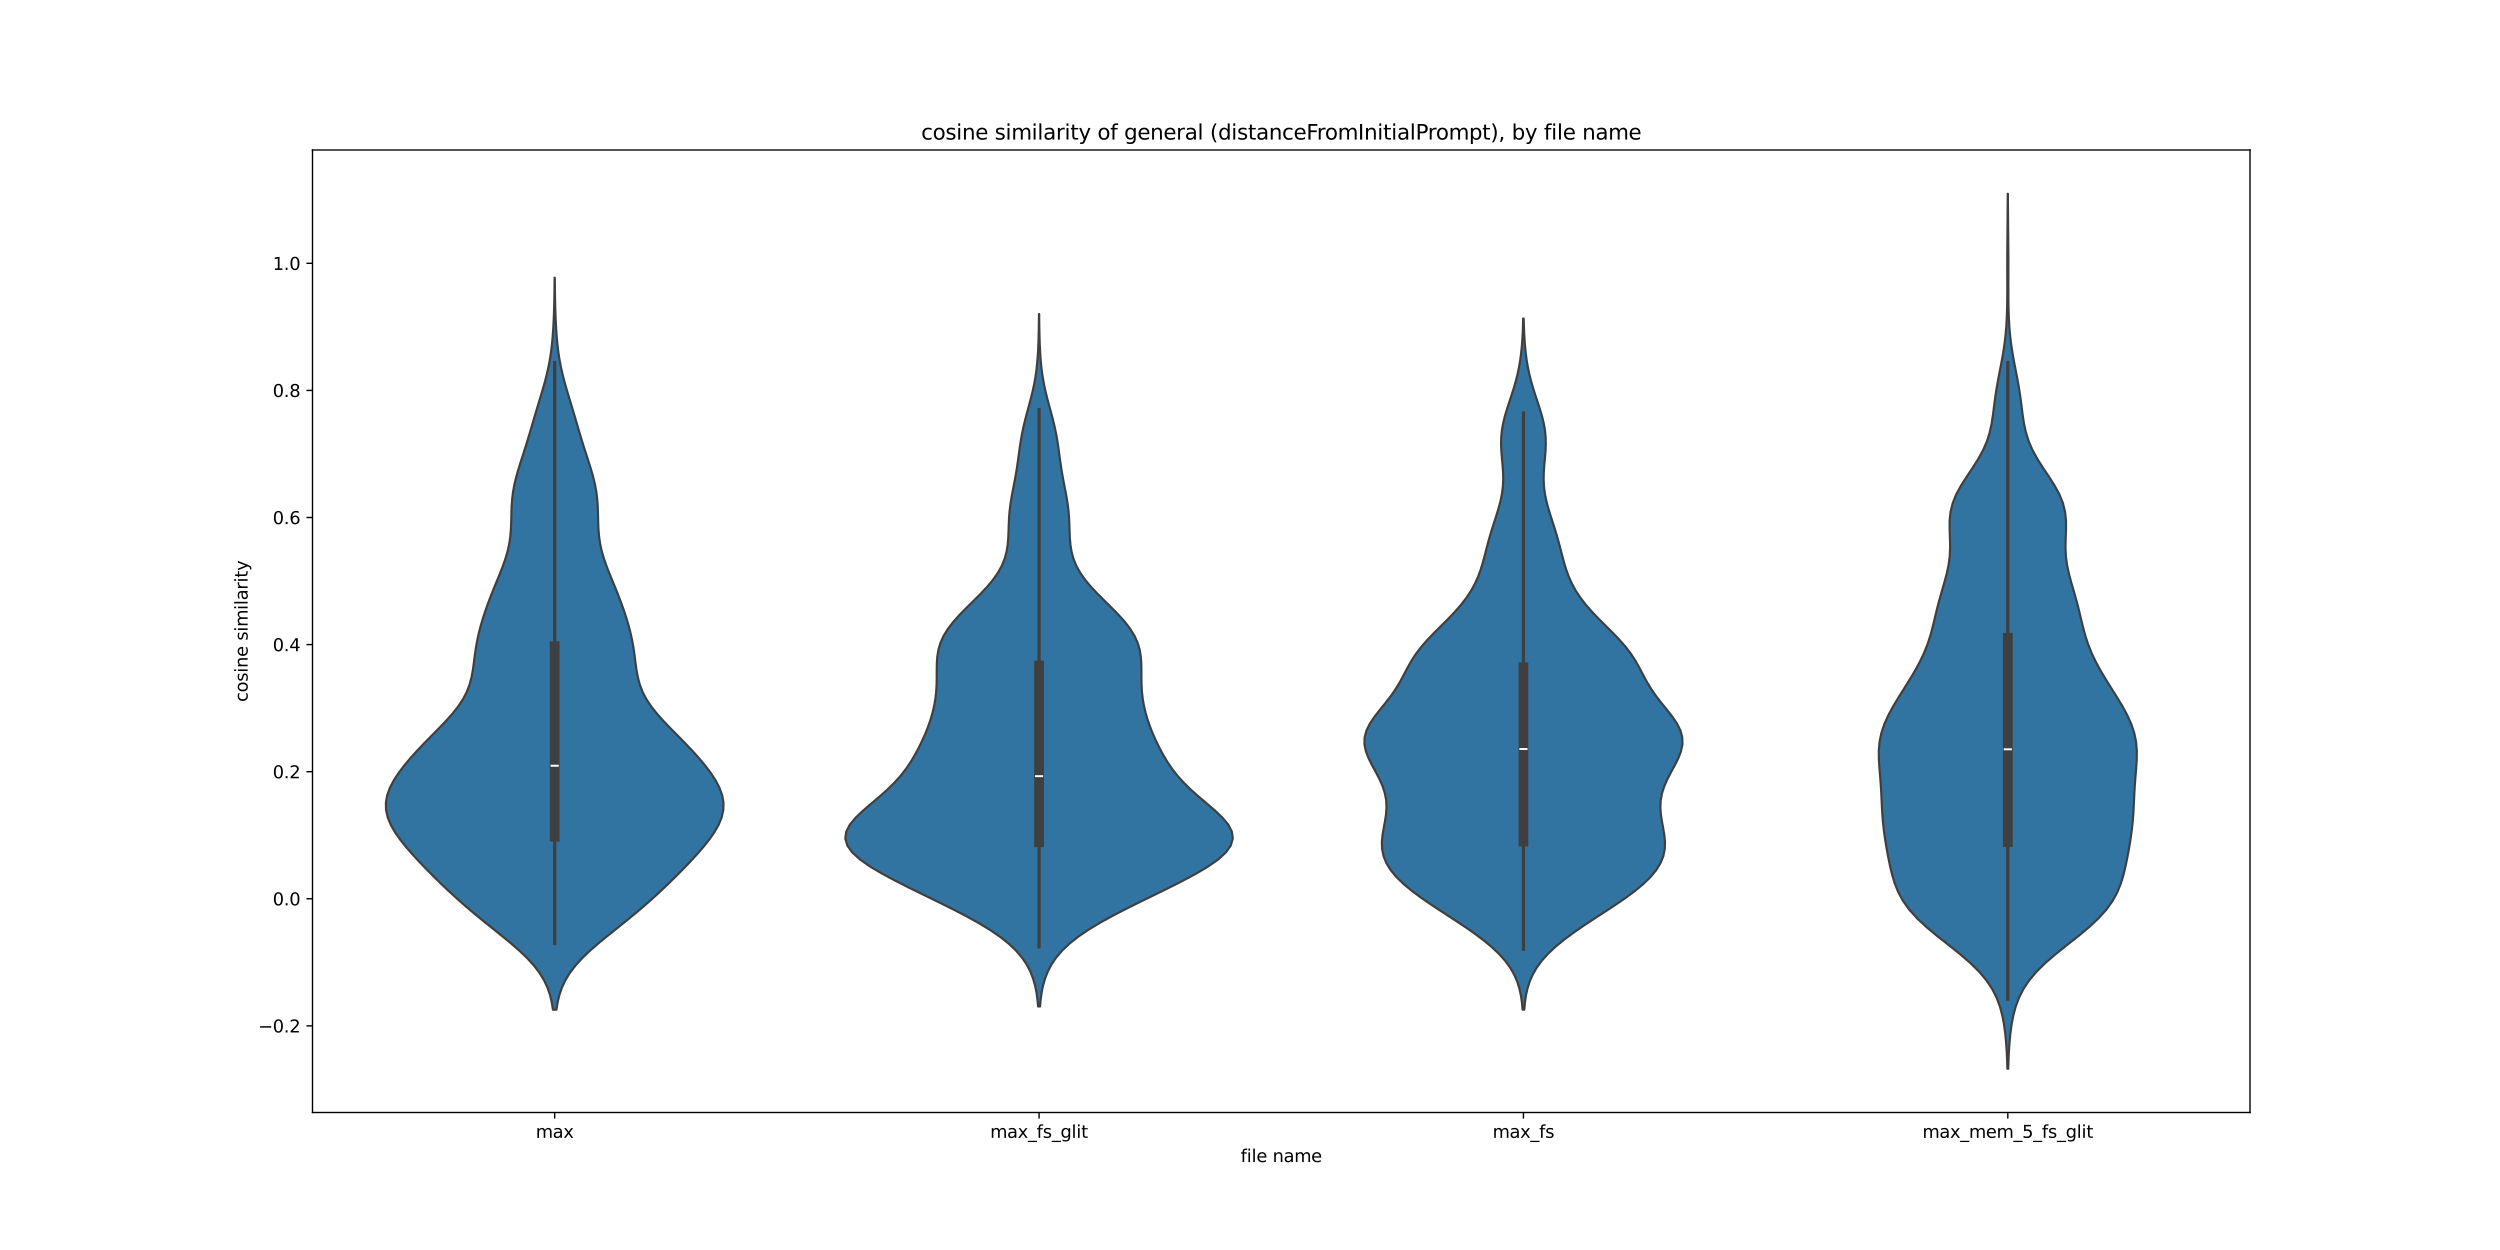<?xml version="1.0" encoding="utf-8" standalone="no"?>
<!DOCTYPE svg PUBLIC "-//W3C//DTD SVG 1.1//EN"
  "http://www.w3.org/Graphics/SVG/1.1/DTD/svg11.dtd">
<svg xmlns:xlink="http://www.w3.org/1999/xlink" width="1440pt" height="720pt" viewBox="0 0 1440 720" xmlns="http://www.w3.org/2000/svg" version="1.1">
 <defs>
  <style type="text/css">*{stroke-linejoin: round; stroke-linecap: butt}</style>
 </defs>
 <g id="figure_1">
  <g id="patch_1">
   <path d="M 0 720 
L 1440 720 
L 1440 0 
L 0 0 
z
" style="fill: #ffffff"/>
  </g>
  <g id="axes_1">
   <g id="patch_2">
    <path d="M 180 640.8 
L 1296 640.8 
L 1296 86.4 
L 180 86.4 
z
" style="fill: #ffffff"/>
   </g>
   <g id="PolyCollection_1">
    <defs>
     <path id="m80f1925ac7" d="M 320.508 -138.386 
L 318.492 -138.386 
L 317.813 -142.645 
L 316.793 -146.904 
L 315.329 -151.163 
L 313.327 -155.423 
L 310.712 -159.682 
L 307.448 -163.941 
L 303.552 -168.2 
L 299.094 -172.46 
L 294.196 -176.719 
L 289.011 -180.978 
L 283.695 -185.238 
L 278.388 -189.497 
L 273.195 -193.756 
L 268.173 -198.015 
L 263.342 -202.275 
L 258.691 -206.534 
L 254.2 -210.793 
L 249.848 -215.053 
L 245.624 -219.312 
L 241.538 -223.571 
L 237.616 -227.83 
L 233.914 -232.09 
L 230.514 -236.349 
L 227.53 -240.608 
L 225.093 -244.868 
L 223.338 -249.127 
L 222.375 -253.386 
L 222.266 -257.645 
L 223.01 -261.905 
L 224.543 -266.164 
L 226.757 -270.423 
L 229.527 -274.683 
L 232.736 -278.942 
L 236.291 -283.201 
L 240.124 -287.46 
L 244.17 -291.72 
L 248.353 -295.979 
L 252.563 -300.238 
L 256.658 -304.498 
L 260.474 -308.757 
L 263.853 -313.016 
L 266.677 -317.275 
L 268.89 -321.535 
L 270.513 -325.794 
L 271.639 -330.053 
L 272.409 -334.313 
L 272.988 -338.572 
L 273.527 -342.831 
L 274.146 -347.09 
L 274.913 -351.35 
L 275.858 -355.609 
L 276.975 -359.868 
L 278.243 -364.127 
L 279.641 -368.387 
L 281.154 -372.646 
L 282.771 -376.905 
L 284.473 -381.165 
L 286.226 -385.424 
L 287.973 -389.683 
L 289.635 -393.942 
L 291.126 -398.202 
L 292.366 -402.461 
L 293.304 -406.72 
L 293.931 -410.98 
L 294.287 -415.239 
L 294.455 -419.498 
L 294.548 -423.757 
L 294.685 -428.017 
L 294.974 -432.276 
L 295.487 -436.535 
L 296.257 -440.795 
L 297.268 -445.054 
L 298.473 -449.313 
L 299.8 -453.572 
L 301.178 -457.832 
L 302.546 -462.091 
L 303.873 -466.35 
L 305.153 -470.61 
L 306.402 -474.869 
L 307.646 -479.128 
L 308.908 -483.387 
L 310.192 -487.647 
L 311.484 -491.906 
L 312.75 -496.165 
L 313.947 -500.425 
L 315.036 -504.684 
L 315.985 -508.943 
L 316.781 -513.202 
L 317.427 -517.462 
L 317.936 -521.721 
L 318.33 -525.98 
L 318.632 -530.24 
L 318.863 -534.499 
L 319.04 -538.758 
L 319.174 -543.017 
L 319.275 -547.277 
L 319.349 -551.536 
L 319.402 -555.795 
L 319.439 -560.054 
L 319.561 -560.054 
L 319.561 -560.054 
L 319.598 -555.795 
L 319.651 -551.536 
L 319.725 -547.277 
L 319.826 -543.017 
L 319.96 -538.758 
L 320.137 -534.499 
L 320.368 -530.24 
L 320.67 -525.98 
L 321.064 -521.721 
L 321.573 -517.462 
L 322.219 -513.202 
L 323.015 -508.943 
L 323.964 -504.684 
L 325.053 -500.425 
L 326.25 -496.165 
L 327.516 -491.906 
L 328.808 -487.647 
L 330.092 -483.387 
L 331.354 -479.128 
L 332.598 -474.869 
L 333.847 -470.61 
L 335.127 -466.35 
L 336.454 -462.091 
L 337.822 -457.832 
L 339.2 -453.572 
L 340.527 -449.313 
L 341.732 -445.054 
L 342.743 -440.795 
L 343.513 -436.535 
L 344.026 -432.276 
L 344.315 -428.017 
L 344.452 -423.757 
L 344.545 -419.498 
L 344.713 -415.239 
L 345.069 -410.98 
L 345.696 -406.72 
L 346.634 -402.461 
L 347.874 -398.202 
L 349.365 -393.942 
L 351.027 -389.683 
L 352.774 -385.424 
L 354.527 -381.165 
L 356.229 -376.905 
L 357.846 -372.646 
L 359.359 -368.387 
L 360.757 -364.127 
L 362.025 -359.868 
L 363.142 -355.609 
L 364.087 -351.35 
L 364.854 -347.09 
L 365.473 -342.831 
L 366.012 -338.572 
L 366.591 -334.313 
L 367.361 -330.053 
L 368.487 -325.794 
L 370.11 -321.535 
L 372.323 -317.275 
L 375.147 -313.016 
L 378.526 -308.757 
L 382.342 -304.498 
L 386.437 -300.238 
L 390.647 -295.979 
L 394.83 -291.72 
L 398.876 -287.46 
L 402.709 -283.201 
L 406.264 -278.942 
L 409.473 -274.683 
L 412.243 -270.423 
L 414.457 -266.164 
L 415.99 -261.905 
L 416.734 -257.645 
L 416.625 -253.386 
L 415.662 -249.127 
L 413.907 -244.868 
L 411.47 -240.608 
L 408.486 -236.349 
L 405.086 -232.09 
L 401.384 -227.83 
L 397.462 -223.571 
L 393.376 -219.312 
L 389.152 -215.053 
L 384.8 -210.793 
L 380.309 -206.534 
L 375.658 -202.275 
L 370.827 -198.015 
L 365.805 -193.756 
L 360.612 -189.497 
L 355.305 -185.238 
L 349.989 -180.978 
L 344.804 -176.719 
L 339.906 -172.46 
L 335.448 -168.2 
L 331.552 -163.941 
L 328.288 -159.682 
L 325.673 -155.423 
L 323.671 -151.163 
L 322.207 -146.904 
L 321.187 -142.645 
L 320.508 -138.386 
z
" style="stroke: #3f3f3f; stroke-width: 1.25"/>
    </defs>
    <g clip-path="url(#p7cd1085c28)">
     <use xlink:href="#m80f1925ac7" x="0" y="720" style="fill: #3274a1; stroke: #3f3f3f; stroke-width: 1.25"/>
    </g>
   </g>
   <g id="PolyCollection_2">
    <defs>
     <path id="m54fd06eff5" d="M 599.054 -140.268 
L 597.946 -140.268 
L 597.574 -144.297 
L 597.013 -148.326 
L 596.194 -152.355 
L 595.038 -156.384 
L 593.457 -160.412 
L 591.35 -164.441 
L 588.617 -168.47 
L 585.16 -172.499 
L 580.905 -176.528 
L 575.811 -180.556 
L 569.889 -184.585 
L 563.204 -188.614 
L 555.877 -192.643 
L 548.061 -196.672 
L 539.934 -200.701 
L 531.675 -204.729 
L 523.466 -208.758 
L 515.499 -212.787 
L 507.994 -216.816 
L 501.21 -220.845 
L 495.44 -224.874 
L 490.981 -228.902 
L 488.084 -232.931 
L 486.9 -236.96 
L 487.432 -240.989 
L 489.526 -245.018 
L 492.883 -249.047 
L 497.113 -253.075 
L 501.8 -257.104 
L 506.557 -261.133 
L 511.086 -265.162 
L 515.196 -269.191 
L 518.809 -273.22 
L 521.938 -277.248 
L 524.655 -281.277 
L 527.052 -285.306 
L 529.208 -289.335 
L 531.174 -293.364 
L 532.965 -297.392 
L 534.572 -301.421 
L 535.975 -305.45 
L 537.152 -309.479 
L 538.09 -313.508 
L 538.783 -317.537 
L 539.237 -321.565 
L 539.475 -325.594 
L 539.548 -329.623 
L 539.547 -333.652 
L 539.602 -337.681 
L 539.873 -341.71 
L 540.531 -345.738 
L 541.721 -349.767 
L 543.543 -353.796 
L 546.027 -357.825 
L 549.13 -361.854 
L 552.738 -365.883 
L 556.688 -369.911 
L 560.782 -373.94 
L 564.815 -377.969 
L 568.593 -381.998 
L 571.954 -386.027 
L 574.782 -390.056 
L 577.017 -394.084 
L 578.66 -398.113 
L 579.761 -402.142 
L 580.418 -406.171 
L 580.758 -410.2 
L 580.922 -414.228 
L 581.048 -418.257 
L 581.249 -422.286 
L 581.598 -426.315 
L 582.119 -430.344 
L 582.789 -434.373 
L 583.55 -438.401 
L 584.332 -442.43 
L 585.073 -446.459 
L 585.738 -450.488 
L 586.327 -454.517 
L 586.872 -458.546 
L 587.427 -462.574 
L 588.047 -466.603 
L 588.778 -470.632 
L 589.638 -474.661 
L 590.619 -478.69 
L 591.686 -482.719 
L 592.784 -486.747 
L 593.852 -490.776 
L 594.835 -494.805 
L 595.695 -498.834 
L 596.409 -502.863 
L 596.979 -506.891 
L 597.415 -510.92 
L 597.74 -514.949 
L 597.976 -518.978 
L 598.145 -523.007 
L 598.264 -527.036 
L 598.347 -531.064 
L 598.404 -535.093 
L 598.442 -539.122 
L 598.558 -539.122 
L 598.558 -539.122 
L 598.596 -535.093 
L 598.653 -531.064 
L 598.736 -527.036 
L 598.855 -523.007 
L 599.024 -518.978 
L 599.26 -514.949 
L 599.585 -510.92 
L 600.021 -506.891 
L 600.591 -502.863 
L 601.305 -498.834 
L 602.165 -494.805 
L 603.148 -490.776 
L 604.216 -486.747 
L 605.314 -482.719 
L 606.381 -478.69 
L 607.362 -474.661 
L 608.222 -470.632 
L 608.953 -466.603 
L 609.573 -462.574 
L 610.128 -458.546 
L 610.673 -454.517 
L 611.262 -450.488 
L 611.927 -446.459 
L 612.668 -442.43 
L 613.45 -438.401 
L 614.211 -434.373 
L 614.881 -430.344 
L 615.402 -426.315 
L 615.751 -422.286 
L 615.952 -418.257 
L 616.078 -414.228 
L 616.242 -410.2 
L 616.582 -406.171 
L 617.239 -402.142 
L 618.34 -398.113 
L 619.983 -394.084 
L 622.218 -390.056 
L 625.046 -386.027 
L 628.407 -381.998 
L 632.185 -377.969 
L 636.218 -373.94 
L 640.312 -369.911 
L 644.262 -365.883 
L 647.87 -361.854 
L 650.973 -357.825 
L 653.457 -353.796 
L 655.279 -349.767 
L 656.469 -345.738 
L 657.127 -341.71 
L 657.398 -337.681 
L 657.453 -333.652 
L 657.452 -329.623 
L 657.525 -325.594 
L 657.763 -321.565 
L 658.217 -317.537 
L 658.91 -313.508 
L 659.848 -309.479 
L 661.025 -305.45 
L 662.428 -301.421 
L 664.035 -297.392 
L 665.826 -293.364 
L 667.792 -289.335 
L 669.948 -285.306 
L 672.345 -281.277 
L 675.062 -277.248 
L 678.191 -273.22 
L 681.804 -269.191 
L 685.914 -265.162 
L 690.443 -261.133 
L 695.2 -257.104 
L 699.887 -253.075 
L 704.117 -249.047 
L 707.474 -245.018 
L 709.568 -240.989 
L 710.1 -236.96 
L 708.916 -232.931 
L 706.019 -228.902 
L 701.56 -224.874 
L 695.79 -220.845 
L 689.006 -216.816 
L 681.501 -212.787 
L 673.534 -208.758 
L 665.325 -204.729 
L 657.066 -200.701 
L 648.939 -196.672 
L 641.123 -192.643 
L 633.796 -188.614 
L 627.111 -184.585 
L 621.189 -180.556 
L 616.095 -176.528 
L 611.84 -172.499 
L 608.383 -168.47 
L 605.65 -164.441 
L 603.543 -160.412 
L 601.962 -156.384 
L 600.806 -152.355 
L 599.987 -148.326 
L 599.426 -144.297 
L 599.054 -140.268 
z
" style="stroke: #3f3f3f; stroke-width: 1.25"/>
    </defs>
    <g clip-path="url(#p7cd1085c28)">
     <use xlink:href="#m54fd06eff5" x="0" y="720" style="fill: #3274a1; stroke: #3f3f3f; stroke-width: 1.25"/>
    </g>
   </g>
   <g id="PolyCollection_3">
    <defs>
     <path id="m3f6d5da2e6" d="M 877.991 -138.455 
L 877.009 -138.455 
L 876.642 -142.476 
L 876.064 -146.497 
L 875.191 -150.518 
L 873.932 -154.539 
L 872.191 -158.559 
L 869.883 -162.58 
L 866.944 -166.601 
L 863.339 -170.622 
L 859.072 -174.643 
L 854.191 -178.664 
L 848.78 -182.685 
L 842.957 -186.706 
L 836.868 -190.727 
L 830.678 -194.748 
L 824.563 -198.769 
L 818.702 -202.79 
L 813.271 -206.811 
L 808.425 -210.832 
L 804.296 -214.853 
L 800.977 -218.874 
L 798.516 -222.895 
L 796.91 -226.916 
L 796.099 -230.937 
L 795.965 -234.958 
L 796.338 -238.979 
L 797.011 -243 
L 797.758 -247.021 
L 798.359 -251.042 
L 798.626 -255.063 
L 798.421 -259.084 
L 797.67 -263.104 
L 796.374 -267.125 
L 794.606 -271.146 
L 792.517 -275.167 
L 790.327 -279.188 
L 788.307 -283.209 
L 786.749 -287.23 
L 785.921 -291.251 
L 786.013 -295.272 
L 787.098 -299.293 
L 789.105 -303.314 
L 791.833 -307.335 
L 794.986 -311.356 
L 798.244 -315.377 
L 801.336 -319.398 
L 804.097 -323.419 
L 806.504 -327.44 
L 808.662 -331.461 
L 810.768 -335.482 
L 813.044 -339.503 
L 815.676 -343.524 
L 818.761 -347.545 
L 822.289 -351.566 
L 826.156 -355.587 
L 830.195 -359.608 
L 834.217 -363.628 
L 838.051 -367.649 
L 841.561 -371.67 
L 844.663 -375.691 
L 847.32 -379.712 
L 849.535 -383.733 
L 851.347 -387.754 
L 852.823 -391.775 
L 854.053 -395.796 
L 855.136 -399.817 
L 856.169 -403.838 
L 857.231 -407.859 
L 858.37 -411.88 
L 859.598 -415.901 
L 860.886 -419.922 
L 862.174 -423.943 
L 863.38 -427.964 
L 864.414 -431.985 
L 865.199 -436.006 
L 865.685 -440.027 
L 865.862 -444.048 
L 865.767 -448.069 
L 865.479 -452.09 
L 865.11 -456.111 
L 864.784 -460.132 
L 864.619 -464.153 
L 864.708 -468.173 
L 865.102 -472.194 
L 865.808 -476.215 
L 866.791 -480.236 
L 867.98 -484.257 
L 869.287 -488.278 
L 870.621 -492.299 
L 871.9 -496.32 
L 873.064 -500.341 
L 874.077 -504.362 
L 874.926 -508.383 
L 875.613 -512.404 
L 876.153 -516.425 
L 876.564 -520.446 
L 876.87 -524.467 
L 877.089 -528.488 
L 877.241 -532.509 
L 877.343 -536.53 
L 877.657 -536.53 
L 877.657 -536.53 
L 877.759 -532.509 
L 877.911 -528.488 
L 878.13 -524.467 
L 878.436 -520.446 
L 878.847 -516.425 
L 879.387 -512.404 
L 880.074 -508.383 
L 880.923 -504.362 
L 881.936 -500.341 
L 883.1 -496.32 
L 884.379 -492.299 
L 885.713 -488.278 
L 887.02 -484.257 
L 888.209 -480.236 
L 889.192 -476.215 
L 889.898 -472.194 
L 890.292 -468.173 
L 890.381 -464.153 
L 890.216 -460.132 
L 889.89 -456.111 
L 889.521 -452.09 
L 889.233 -448.069 
L 889.138 -444.048 
L 889.315 -440.027 
L 889.801 -436.006 
L 890.586 -431.985 
L 891.62 -427.964 
L 892.826 -423.943 
L 894.114 -419.922 
L 895.402 -415.901 
L 896.63 -411.88 
L 897.769 -407.859 
L 898.831 -403.838 
L 899.864 -399.817 
L 900.947 -395.796 
L 902.177 -391.775 
L 903.653 -387.754 
L 905.465 -383.733 
L 907.68 -379.712 
L 910.337 -375.691 
L 913.439 -371.67 
L 916.949 -367.649 
L 920.783 -363.628 
L 924.805 -359.608 
L 928.844 -355.587 
L 932.711 -351.566 
L 936.239 -347.545 
L 939.324 -343.524 
L 941.956 -339.503 
L 944.232 -335.482 
L 946.338 -331.461 
L 948.496 -327.44 
L 950.903 -323.419 
L 953.664 -319.398 
L 956.756 -315.377 
L 960.014 -311.356 
L 963.167 -307.335 
L 965.895 -303.314 
L 967.902 -299.293 
L 968.987 -295.272 
L 969.079 -291.251 
L 968.251 -287.23 
L 966.693 -283.209 
L 964.673 -279.188 
L 962.483 -275.167 
L 960.394 -271.146 
L 958.626 -267.125 
L 957.33 -263.104 
L 956.579 -259.084 
L 956.374 -255.063 
L 956.641 -251.042 
L 957.242 -247.021 
L 957.989 -243 
L 958.662 -238.979 
L 959.035 -234.958 
L 958.901 -230.937 
L 958.09 -226.916 
L 956.484 -222.895 
L 954.023 -218.874 
L 950.704 -214.853 
L 946.575 -210.832 
L 941.729 -206.811 
L 936.298 -202.79 
L 930.437 -198.769 
L 924.322 -194.748 
L 918.132 -190.727 
L 912.043 -186.706 
L 906.22 -182.685 
L 900.809 -178.664 
L 895.928 -174.643 
L 891.661 -170.622 
L 888.056 -166.601 
L 885.117 -162.58 
L 882.809 -158.559 
L 881.068 -154.539 
L 879.809 -150.518 
L 878.936 -146.497 
L 878.358 -142.476 
L 877.991 -138.455 
z
" style="stroke: #3f3f3f; stroke-width: 1.25"/>
    </defs>
    <g clip-path="url(#p7cd1085c28)">
     <use xlink:href="#m3f6d5da2e6" x="0" y="720" style="fill: #3274a1; stroke: #3f3f3f; stroke-width: 1.25"/>
    </g>
   </g>
   <g id="PolyCollection_4">
    <defs>
     <path id="m9aa802f4e1" d="M 1156.74 -104.4 
L 1156.26 -104.4 
L 1156.097 -109.491 
L 1155.853 -114.582 
L 1155.502 -119.673 
L 1155.008 -124.764 
L 1154.317 -129.855 
L 1153.354 -134.945 
L 1152.006 -140.036 
L 1150.132 -145.127 
L 1147.572 -150.218 
L 1144.182 -155.309 
L 1139.881 -160.4 
L 1134.69 -165.491 
L 1128.764 -170.582 
L 1122.388 -175.673 
L 1115.937 -180.764 
L 1109.806 -185.855 
L 1104.335 -190.945 
L 1099.743 -196.036 
L 1096.103 -201.127 
L 1093.349 -206.218 
L 1091.314 -211.309 
L 1089.793 -216.4 
L 1088.588 -221.491 
L 1087.556 -226.582 
L 1086.625 -231.673 
L 1085.787 -236.764 
L 1085.079 -241.855 
L 1084.534 -246.945 
L 1084.154 -252.036 
L 1083.891 -257.127 
L 1083.656 -262.218 
L 1083.365 -267.309 
L 1082.983 -272.4 
L 1082.559 -277.491 
L 1082.23 -282.582 
L 1082.19 -287.673 
L 1082.631 -292.764 
L 1083.684 -297.855 
L 1085.388 -302.945 
L 1087.683 -308.036 
L 1090.441 -313.127 
L 1093.5 -318.218 
L 1096.699 -323.309 
L 1099.887 -328.4 
L 1102.933 -333.491 
L 1105.719 -338.582 
L 1108.156 -343.673 
L 1110.197 -348.764 
L 1111.862 -353.855 
L 1113.238 -358.945 
L 1114.462 -364.036 
L 1115.681 -369.127 
L 1117.001 -374.218 
L 1118.441 -379.309 
L 1119.924 -384.4 
L 1121.297 -389.491 
L 1122.382 -394.582 
L 1123.05 -399.673 
L 1123.276 -404.764 
L 1123.17 -409.855 
L 1122.969 -414.945 
L 1122.98 -420.036 
L 1123.504 -425.127 
L 1124.76 -430.218 
L 1126.822 -435.309 
L 1129.598 -440.4 
L 1132.851 -445.491 
L 1136.259 -450.582 
L 1139.49 -455.673 
L 1142.28 -460.764 
L 1144.481 -465.855 
L 1146.08 -470.945 
L 1147.182 -476.036 
L 1147.96 -481.127 
L 1148.605 -486.218 
L 1149.272 -491.309 
L 1150.05 -496.4 
L 1150.952 -501.491 
L 1151.934 -506.582 
L 1152.918 -511.673 
L 1153.824 -516.764 
L 1154.593 -521.855 
L 1155.195 -526.945 
L 1155.629 -532.036 
L 1155.913 -537.127 
L 1156.079 -542.218 
L 1156.159 -547.309 
L 1156.185 -552.4 
L 1156.184 -557.491 
L 1156.175 -562.582 
L 1156.173 -567.673 
L 1156.186 -572.764 
L 1156.214 -577.855 
L 1156.256 -582.945 
L 1156.304 -588.036 
L 1156.352 -593.127 
L 1156.395 -598.218 
L 1156.431 -603.309 
L 1156.457 -608.4 
L 1156.543 -608.4 
L 1156.543 -608.4 
L 1156.569 -603.309 
L 1156.605 -598.218 
L 1156.648 -593.127 
L 1156.696 -588.036 
L 1156.744 -582.945 
L 1156.786 -577.855 
L 1156.814 -572.764 
L 1156.827 -567.673 
L 1156.825 -562.582 
L 1156.816 -557.491 
L 1156.815 -552.4 
L 1156.841 -547.309 
L 1156.921 -542.218 
L 1157.087 -537.127 
L 1157.371 -532.036 
L 1157.805 -526.945 
L 1158.407 -521.855 
L 1159.176 -516.764 
L 1160.082 -511.673 
L 1161.066 -506.582 
L 1162.048 -501.491 
L 1162.95 -496.4 
L 1163.728 -491.309 
L 1164.395 -486.218 
L 1165.04 -481.127 
L 1165.818 -476.036 
L 1166.92 -470.945 
L 1168.519 -465.855 
L 1170.72 -460.764 
L 1173.51 -455.673 
L 1176.741 -450.582 
L 1180.149 -445.491 
L 1183.402 -440.4 
L 1186.178 -435.309 
L 1188.24 -430.218 
L 1189.496 -425.127 
L 1190.02 -420.036 
L 1190.031 -414.945 
L 1189.83 -409.855 
L 1189.724 -404.764 
L 1189.95 -399.673 
L 1190.618 -394.582 
L 1191.703 -389.491 
L 1193.076 -384.4 
L 1194.559 -379.309 
L 1195.999 -374.218 
L 1197.319 -369.127 
L 1198.538 -364.036 
L 1199.762 -358.945 
L 1201.138 -353.855 
L 1202.803 -348.764 
L 1204.844 -343.673 
L 1207.281 -338.582 
L 1210.067 -333.491 
L 1213.113 -328.4 
L 1216.301 -323.309 
L 1219.5 -318.218 
L 1222.559 -313.127 
L 1225.317 -308.036 
L 1227.612 -302.945 
L 1229.316 -297.855 
L 1230.369 -292.764 
L 1230.81 -287.673 
L 1230.77 -282.582 
L 1230.441 -277.491 
L 1230.017 -272.4 
L 1229.635 -267.309 
L 1229.344 -262.218 
L 1229.109 -257.127 
L 1228.846 -252.036 
L 1228.466 -246.945 
L 1227.921 -241.855 
L 1227.213 -236.764 
L 1226.375 -231.673 
L 1225.444 -226.582 
L 1224.412 -221.491 
L 1223.207 -216.4 
L 1221.686 -211.309 
L 1219.651 -206.218 
L 1216.897 -201.127 
L 1213.257 -196.036 
L 1208.665 -190.945 
L 1203.194 -185.855 
L 1197.063 -180.764 
L 1190.612 -175.673 
L 1184.236 -170.582 
L 1178.31 -165.491 
L 1173.119 -160.4 
L 1168.818 -155.309 
L 1165.428 -150.218 
L 1162.868 -145.127 
L 1160.994 -140.036 
L 1159.646 -134.945 
L 1158.683 -129.855 
L 1157.992 -124.764 
L 1157.498 -119.673 
L 1157.147 -114.582 
L 1156.903 -109.491 
L 1156.74 -104.4 
z
" style="stroke: #3f3f3f; stroke-width: 1.25"/>
    </defs>
    <g clip-path="url(#p7cd1085c28)">
     <use xlink:href="#m9aa802f4e1" x="0" y="720" style="fill: #3274a1; stroke: #3f3f3f; stroke-width: 1.25"/>
    </g>
   </g>
   <g id="matplotlib.axis_1">
    <g id="xtick_1">
     <g id="line2d_1">
      <defs>
       <path id="m107c090a3d" d="M 0 0 
L 0 3.5 
" style="stroke: #000000; stroke-width: 0.8"/>
      </defs>
      <g>
       <use xlink:href="#m107c090a3d" x="319.5" y="640.8" style="stroke: #000000; stroke-width: 0.8"/>
      </g>
     </g>
     <g id="text_1">
      <!-- max -->
      <g transform="translate(308.606 655.398) scale(0.1 -0.1)">
       <defs>
        <path id="DejaVuSans-6d" d="M 3328 2828 
Q 3544 3216 3844 3400 
Q 4144 3584 4550 3584 
Q 5097 3584 5394 3201 
Q 5691 2819 5691 2113 
L 5691 0 
L 5113 0 
L 5113 2094 
Q 5113 2597 4934 2840 
Q 4756 3084 4391 3084 
Q 3944 3084 3684 2787 
Q 3425 2491 3425 1978 
L 3425 0 
L 2847 0 
L 2847 2094 
Q 2847 2600 2669 2842 
Q 2491 3084 2119 3084 
Q 1678 3084 1418 2786 
Q 1159 2488 1159 1978 
L 1159 0 
L 581 0 
L 581 3500 
L 1159 3500 
L 1159 2956 
Q 1356 3278 1631 3431 
Q 1906 3584 2284 3584 
Q 2666 3584 2933 3390 
Q 3200 3197 3328 2828 
z
" transform="scale(0.016)"/>
        <path id="DejaVuSans-61" d="M 2194 1759 
Q 1497 1759 1228 1600 
Q 959 1441 959 1056 
Q 959 750 1161 570 
Q 1363 391 1709 391 
Q 2188 391 2477 730 
Q 2766 1069 2766 1631 
L 2766 1759 
L 2194 1759 
z
M 3341 1997 
L 3341 0 
L 2766 0 
L 2766 531 
Q 2569 213 2275 61 
Q 1981 -91 1556 -91 
Q 1019 -91 701 211 
Q 384 513 384 1019 
Q 384 1609 779 1909 
Q 1175 2209 1959 2209 
L 2766 2209 
L 2766 2266 
Q 2766 2663 2505 2880 
Q 2244 3097 1772 3097 
Q 1472 3097 1187 3025 
Q 903 2953 641 2809 
L 641 3341 
Q 956 3463 1253 3523 
Q 1550 3584 1831 3584 
Q 2591 3584 2966 3190 
Q 3341 2797 3341 1997 
z
" transform="scale(0.016)"/>
        <path id="DejaVuSans-78" d="M 3513 3500 
L 2247 1797 
L 3578 0 
L 2900 0 
L 1881 1375 
L 863 0 
L 184 0 
L 1544 1831 
L 300 3500 
L 978 3500 
L 1906 2253 
L 2834 3500 
L 3513 3500 
z
" transform="scale(0.016)"/>
       </defs>
       <use xlink:href="#DejaVuSans-6d"/>
       <use xlink:href="#DejaVuSans-61" x="97.412"/>
       <use xlink:href="#DejaVuSans-78" x="158.691"/>
      </g>
     </g>
    </g>
    <g id="xtick_2">
     <g id="line2d_2">
      <g>
       <use xlink:href="#m107c090a3d" x="598.5" y="640.8" style="stroke: #000000; stroke-width: 0.8"/>
      </g>
     </g>
     <g id="text_2">
      <!-- max_fs_glit -->
      <g transform="translate(570.329 655.398) scale(0.1 -0.1)">
       <defs>
        <path id="DejaVuSans-5f" d="M 3263 -1063 
L 3263 -1509 
L -63 -1509 
L -63 -1063 
L 3263 -1063 
z
" transform="scale(0.016)"/>
        <path id="DejaVuSans-66" d="M 2375 4863 
L 2375 4384 
L 1825 4384 
Q 1516 4384 1395 4259 
Q 1275 4134 1275 3809 
L 1275 3500 
L 2222 3500 
L 2222 3053 
L 1275 3053 
L 1275 0 
L 697 0 
L 697 3053 
L 147 3053 
L 147 3500 
L 697 3500 
L 697 3744 
Q 697 4328 969 4595 
Q 1241 4863 1831 4863 
L 2375 4863 
z
" transform="scale(0.016)"/>
        <path id="DejaVuSans-73" d="M 2834 3397 
L 2834 2853 
Q 2591 2978 2328 3040 
Q 2066 3103 1784 3103 
Q 1356 3103 1142 2972 
Q 928 2841 928 2578 
Q 928 2378 1081 2264 
Q 1234 2150 1697 2047 
L 1894 2003 
Q 2506 1872 2764 1633 
Q 3022 1394 3022 966 
Q 3022 478 2636 193 
Q 2250 -91 1575 -91 
Q 1294 -91 989 -36 
Q 684 19 347 128 
L 347 722 
Q 666 556 975 473 
Q 1284 391 1588 391 
Q 1994 391 2212 530 
Q 2431 669 2431 922 
Q 2431 1156 2273 1281 
Q 2116 1406 1581 1522 
L 1381 1569 
Q 847 1681 609 1914 
Q 372 2147 372 2553 
Q 372 3047 722 3315 
Q 1072 3584 1716 3584 
Q 2034 3584 2315 3537 
Q 2597 3491 2834 3397 
z
" transform="scale(0.016)"/>
        <path id="DejaVuSans-67" d="M 2906 1791 
Q 2906 2416 2648 2759 
Q 2391 3103 1925 3103 
Q 1463 3103 1205 2759 
Q 947 2416 947 1791 
Q 947 1169 1205 825 
Q 1463 481 1925 481 
Q 2391 481 2648 825 
Q 2906 1169 2906 1791 
z
M 3481 434 
Q 3481 -459 3084 -895 
Q 2688 -1331 1869 -1331 
Q 1566 -1331 1297 -1286 
Q 1028 -1241 775 -1147 
L 775 -588 
Q 1028 -725 1275 -790 
Q 1522 -856 1778 -856 
Q 2344 -856 2625 -561 
Q 2906 -266 2906 331 
L 2906 616 
Q 2728 306 2450 153 
Q 2172 0 1784 0 
Q 1141 0 747 490 
Q 353 981 353 1791 
Q 353 2603 747 3093 
Q 1141 3584 1784 3584 
Q 2172 3584 2450 3431 
Q 2728 3278 2906 2969 
L 2906 3500 
L 3481 3500 
L 3481 434 
z
" transform="scale(0.016)"/>
        <path id="DejaVuSans-6c" d="M 603 4863 
L 1178 4863 
L 1178 0 
L 603 0 
L 603 4863 
z
" transform="scale(0.016)"/>
        <path id="DejaVuSans-69" d="M 603 3500 
L 1178 3500 
L 1178 0 
L 603 0 
L 603 3500 
z
M 603 4863 
L 1178 4863 
L 1178 4134 
L 603 4134 
L 603 4863 
z
" transform="scale(0.016)"/>
        <path id="DejaVuSans-74" d="M 1172 4494 
L 1172 3500 
L 2356 3500 
L 2356 3053 
L 1172 3053 
L 1172 1153 
Q 1172 725 1289 603 
Q 1406 481 1766 481 
L 2356 481 
L 2356 0 
L 1766 0 
Q 1100 0 847 248 
Q 594 497 594 1153 
L 594 3053 
L 172 3053 
L 172 3500 
L 594 3500 
L 594 4494 
L 1172 4494 
z
" transform="scale(0.016)"/>
       </defs>
       <use xlink:href="#DejaVuSans-6d"/>
       <use xlink:href="#DejaVuSans-61" x="97.412"/>
       <use xlink:href="#DejaVuSans-78" x="158.691"/>
       <use xlink:href="#DejaVuSans-5f" x="217.871"/>
       <use xlink:href="#DejaVuSans-66" x="267.871"/>
       <use xlink:href="#DejaVuSans-73" x="303.076"/>
       <use xlink:href="#DejaVuSans-5f" x="355.176"/>
       <use xlink:href="#DejaVuSans-67" x="405.176"/>
       <use xlink:href="#DejaVuSans-6c" x="468.652"/>
       <use xlink:href="#DejaVuSans-69" x="496.436"/>
       <use xlink:href="#DejaVuSans-74" x="524.219"/>
      </g>
     </g>
    </g>
    <g id="xtick_3">
     <g id="line2d_3">
      <g>
       <use xlink:href="#m107c090a3d" x="877.5" y="640.8" style="stroke: #000000; stroke-width: 0.8"/>
      </g>
     </g>
     <g id="text_3">
      <!-- max_fs -->
      <g transform="translate(859.741 655.398) scale(0.1 -0.1)">
       <use xlink:href="#DejaVuSans-6d"/>
       <use xlink:href="#DejaVuSans-61" x="97.412"/>
       <use xlink:href="#DejaVuSans-78" x="158.691"/>
       <use xlink:href="#DejaVuSans-5f" x="217.871"/>
       <use xlink:href="#DejaVuSans-66" x="267.871"/>
       <use xlink:href="#DejaVuSans-73" x="303.076"/>
      </g>
     </g>
    </g>
    <g id="xtick_4">
     <g id="line2d_4">
      <g>
       <use xlink:href="#m107c090a3d" x="1156.5" y="640.8" style="stroke: #000000; stroke-width: 0.8"/>
      </g>
     </g>
     <g id="text_4">
      <!-- max_mem_5_fs_glit -->
      <g transform="translate(1107.33 655.398) scale(0.1 -0.1)">
       <defs>
        <path id="DejaVuSans-65" d="M 3597 1894 
L 3597 1613 
L 953 1613 
Q 991 1019 1311 708 
Q 1631 397 2203 397 
Q 2534 397 2845 478 
Q 3156 559 3463 722 
L 3463 178 
Q 3153 47 2828 -22 
Q 2503 -91 2169 -91 
Q 1331 -91 842 396 
Q 353 884 353 1716 
Q 353 2575 817 3079 
Q 1281 3584 2069 3584 
Q 2775 3584 3186 3129 
Q 3597 2675 3597 1894 
z
M 3022 2063 
Q 3016 2534 2758 2815 
Q 2500 3097 2075 3097 
Q 1594 3097 1305 2825 
Q 1016 2553 972 2059 
L 3022 2063 
z
" transform="scale(0.016)"/>
        <path id="DejaVuSans-35" d="M 691 4666 
L 3169 4666 
L 3169 4134 
L 1269 4134 
L 1269 2991 
Q 1406 3038 1543 3061 
Q 1681 3084 1819 3084 
Q 2600 3084 3056 2656 
Q 3513 2228 3513 1497 
Q 3513 744 3044 326 
Q 2575 -91 1722 -91 
Q 1428 -91 1123 -41 
Q 819 9 494 109 
L 494 744 
Q 775 591 1075 516 
Q 1375 441 1709 441 
Q 2250 441 2565 725 
Q 2881 1009 2881 1497 
Q 2881 1984 2565 2268 
Q 2250 2553 1709 2553 
Q 1456 2553 1204 2497 
Q 953 2441 691 2322 
L 691 4666 
z
" transform="scale(0.016)"/>
       </defs>
       <use xlink:href="#DejaVuSans-6d"/>
       <use xlink:href="#DejaVuSans-61" x="97.412"/>
       <use xlink:href="#DejaVuSans-78" x="158.691"/>
       <use xlink:href="#DejaVuSans-5f" x="217.871"/>
       <use xlink:href="#DejaVuSans-6d" x="267.871"/>
       <use xlink:href="#DejaVuSans-65" x="365.283"/>
       <use xlink:href="#DejaVuSans-6d" x="426.807"/>
       <use xlink:href="#DejaVuSans-5f" x="524.219"/>
       <use xlink:href="#DejaVuSans-35" x="574.219"/>
       <use xlink:href="#DejaVuSans-5f" x="637.842"/>
       <use xlink:href="#DejaVuSans-66" x="687.842"/>
       <use xlink:href="#DejaVuSans-73" x="723.047"/>
       <use xlink:href="#DejaVuSans-5f" x="775.146"/>
       <use xlink:href="#DejaVuSans-67" x="825.146"/>
       <use xlink:href="#DejaVuSans-6c" x="888.623"/>
       <use xlink:href="#DejaVuSans-69" x="916.406"/>
       <use xlink:href="#DejaVuSans-74" x="944.189"/>
      </g>
     </g>
    </g>
    <g id="text_5">
     <!-- file name -->
     <g transform="translate(714.616 669.355) scale(0.1 -0.1)">
      <defs>
       <path id="DejaVuSans-20" transform="scale(0.016)"/>
       <path id="DejaVuSans-6e" d="M 3513 2113 
L 3513 0 
L 2938 0 
L 2938 2094 
Q 2938 2591 2744 2837 
Q 2550 3084 2163 3084 
Q 1697 3084 1428 2787 
Q 1159 2491 1159 1978 
L 1159 0 
L 581 0 
L 581 3500 
L 1159 3500 
L 1159 2956 
Q 1366 3272 1645 3428 
Q 1925 3584 2291 3584 
Q 2894 3584 3203 3211 
Q 3513 2838 3513 2113 
z
" transform="scale(0.016)"/>
      </defs>
      <use xlink:href="#DejaVuSans-66"/>
      <use xlink:href="#DejaVuSans-69" x="35.205"/>
      <use xlink:href="#DejaVuSans-6c" x="62.988"/>
      <use xlink:href="#DejaVuSans-65" x="90.771"/>
      <use xlink:href="#DejaVuSans-20" x="152.295"/>
      <use xlink:href="#DejaVuSans-6e" x="184.082"/>
      <use xlink:href="#DejaVuSans-61" x="247.461"/>
      <use xlink:href="#DejaVuSans-6d" x="308.74"/>
      <use xlink:href="#DejaVuSans-65" x="406.152"/>
     </g>
    </g>
   </g>
   <g id="matplotlib.axis_2">
    <g id="ytick_1">
     <g id="line2d_5">
      <defs>
       <path id="m9e1fb4912f" d="M 0 0 
L -3.5 0 
" style="stroke: #000000; stroke-width: 0.8"/>
      </defs>
      <g>
       <use xlink:href="#m9e1fb4912f" x="180" y="590.908" style="stroke: #000000; stroke-width: 0.8"/>
      </g>
     </g>
     <g id="text_6">
      <!-- −0.2 -->
      <g transform="translate(148.717 594.707) scale(0.1 -0.1)">
       <defs>
        <path id="DejaVuSans-2212" d="M 678 2272 
L 4684 2272 
L 4684 1741 
L 678 1741 
L 678 2272 
z
" transform="scale(0.016)"/>
        <path id="DejaVuSans-30" d="M 2034 4250 
Q 1547 4250 1301 3770 
Q 1056 3291 1056 2328 
Q 1056 1369 1301 889 
Q 1547 409 2034 409 
Q 2525 409 2770 889 
Q 3016 1369 3016 2328 
Q 3016 3291 2770 3770 
Q 2525 4250 2034 4250 
z
M 2034 4750 
Q 2819 4750 3233 4129 
Q 3647 3509 3647 2328 
Q 3647 1150 3233 529 
Q 2819 -91 2034 -91 
Q 1250 -91 836 529 
Q 422 1150 422 2328 
Q 422 3509 836 4129 
Q 1250 4750 2034 4750 
z
" transform="scale(0.016)"/>
        <path id="DejaVuSans-2e" d="M 684 794 
L 1344 794 
L 1344 0 
L 684 0 
L 684 794 
z
" transform="scale(0.016)"/>
        <path id="DejaVuSans-32" d="M 1228 531 
L 3431 531 
L 3431 0 
L 469 0 
L 469 531 
Q 828 903 1448 1529 
Q 2069 2156 2228 2338 
Q 2531 2678 2651 2914 
Q 2772 3150 2772 3378 
Q 2772 3750 2511 3984 
Q 2250 4219 1831 4219 
Q 1534 4219 1204 4116 
Q 875 4013 500 3803 
L 500 4441 
Q 881 4594 1212 4672 
Q 1544 4750 1819 4750 
Q 2544 4750 2975 4387 
Q 3406 4025 3406 3419 
Q 3406 3131 3298 2873 
Q 3191 2616 2906 2266 
Q 2828 2175 2409 1742 
Q 1991 1309 1228 531 
z
" transform="scale(0.016)"/>
       </defs>
       <use xlink:href="#DejaVuSans-2212"/>
       <use xlink:href="#DejaVuSans-30" x="83.789"/>
       <use xlink:href="#DejaVuSans-2e" x="147.412"/>
       <use xlink:href="#DejaVuSans-32" x="179.199"/>
      </g>
     </g>
    </g>
    <g id="ytick_2">
     <g id="line2d_6">
      <g>
       <use xlink:href="#m9e1fb4912f" x="180" y="517.701" style="stroke: #000000; stroke-width: 0.8"/>
      </g>
     </g>
     <g id="text_7">
      <!-- 0.0 -->
      <g transform="translate(157.097 521.5) scale(0.1 -0.1)">
       <use xlink:href="#DejaVuSans-30"/>
       <use xlink:href="#DejaVuSans-2e" x="63.623"/>
       <use xlink:href="#DejaVuSans-30" x="95.41"/>
      </g>
     </g>
    </g>
    <g id="ytick_3">
     <g id="line2d_7">
      <g>
       <use xlink:href="#m9e1fb4912f" x="180" y="444.494" style="stroke: #000000; stroke-width: 0.8"/>
      </g>
     </g>
     <g id="text_8">
      <!-- 0.2 -->
      <g transform="translate(157.097 448.293) scale(0.1 -0.1)">
       <use xlink:href="#DejaVuSans-30"/>
       <use xlink:href="#DejaVuSans-2e" x="63.623"/>
       <use xlink:href="#DejaVuSans-32" x="95.41"/>
      </g>
     </g>
    </g>
    <g id="ytick_4">
     <g id="line2d_8">
      <g>
       <use xlink:href="#m9e1fb4912f" x="180" y="371.287" style="stroke: #000000; stroke-width: 0.8"/>
      </g>
     </g>
     <g id="text_9">
      <!-- 0.4 -->
      <g transform="translate(157.097 375.086) scale(0.1 -0.1)">
       <defs>
        <path id="DejaVuSans-34" d="M 2419 4116 
L 825 1625 
L 2419 1625 
L 2419 4116 
z
M 2253 4666 
L 3047 4666 
L 3047 1625 
L 3713 1625 
L 3713 1100 
L 3047 1100 
L 3047 0 
L 2419 0 
L 2419 1100 
L 313 1100 
L 313 1709 
L 2253 4666 
z
" transform="scale(0.016)"/>
       </defs>
       <use xlink:href="#DejaVuSans-30"/>
       <use xlink:href="#DejaVuSans-2e" x="63.623"/>
       <use xlink:href="#DejaVuSans-34" x="95.41"/>
      </g>
     </g>
    </g>
    <g id="ytick_5">
     <g id="line2d_9">
      <g>
       <use xlink:href="#m9e1fb4912f" x="180" y="298.08" style="stroke: #000000; stroke-width: 0.8"/>
      </g>
     </g>
     <g id="text_10">
      <!-- 0.6 -->
      <g transform="translate(157.097 301.879) scale(0.1 -0.1)">
       <defs>
        <path id="DejaVuSans-36" d="M 2113 2584 
Q 1688 2584 1439 2293 
Q 1191 2003 1191 1497 
Q 1191 994 1439 701 
Q 1688 409 2113 409 
Q 2538 409 2786 701 
Q 3034 994 3034 1497 
Q 3034 2003 2786 2293 
Q 2538 2584 2113 2584 
z
M 3366 4563 
L 3366 3988 
Q 3128 4100 2886 4159 
Q 2644 4219 2406 4219 
Q 1781 4219 1451 3797 
Q 1122 3375 1075 2522 
Q 1259 2794 1537 2939 
Q 1816 3084 2150 3084 
Q 2853 3084 3261 2657 
Q 3669 2231 3669 1497 
Q 3669 778 3244 343 
Q 2819 -91 2113 -91 
Q 1303 -91 875 529 
Q 447 1150 447 2328 
Q 447 3434 972 4092 
Q 1497 4750 2381 4750 
Q 2619 4750 2861 4703 
Q 3103 4656 3366 4563 
z
" transform="scale(0.016)"/>
       </defs>
       <use xlink:href="#DejaVuSans-30"/>
       <use xlink:href="#DejaVuSans-2e" x="63.623"/>
       <use xlink:href="#DejaVuSans-36" x="95.41"/>
      </g>
     </g>
    </g>
    <g id="ytick_6">
     <g id="line2d_10">
      <g>
       <use xlink:href="#m9e1fb4912f" x="180" y="224.873" style="stroke: #000000; stroke-width: 0.8"/>
      </g>
     </g>
     <g id="text_11">
      <!-- 0.8 -->
      <g transform="translate(157.097 228.672) scale(0.1 -0.1)">
       <defs>
        <path id="DejaVuSans-38" d="M 2034 2216 
Q 1584 2216 1326 1975 
Q 1069 1734 1069 1313 
Q 1069 891 1326 650 
Q 1584 409 2034 409 
Q 2484 409 2743 651 
Q 3003 894 3003 1313 
Q 3003 1734 2745 1975 
Q 2488 2216 2034 2216 
z
M 1403 2484 
Q 997 2584 770 2862 
Q 544 3141 544 3541 
Q 544 4100 942 4425 
Q 1341 4750 2034 4750 
Q 2731 4750 3128 4425 
Q 3525 4100 3525 3541 
Q 3525 3141 3298 2862 
Q 3072 2584 2669 2484 
Q 3125 2378 3379 2068 
Q 3634 1759 3634 1313 
Q 3634 634 3220 271 
Q 2806 -91 2034 -91 
Q 1263 -91 848 271 
Q 434 634 434 1313 
Q 434 1759 690 2068 
Q 947 2378 1403 2484 
z
M 1172 3481 
Q 1172 3119 1398 2916 
Q 1625 2713 2034 2713 
Q 2441 2713 2670 2916 
Q 2900 3119 2900 3481 
Q 2900 3844 2670 4047 
Q 2441 4250 2034 4250 
Q 1625 4250 1398 4047 
Q 1172 3844 1172 3481 
z
" transform="scale(0.016)"/>
       </defs>
       <use xlink:href="#DejaVuSans-30"/>
       <use xlink:href="#DejaVuSans-2e" x="63.623"/>
       <use xlink:href="#DejaVuSans-38" x="95.41"/>
      </g>
     </g>
    </g>
    <g id="ytick_7">
     <g id="line2d_11">
      <g>
       <use xlink:href="#m9e1fb4912f" x="180" y="151.666" style="stroke: #000000; stroke-width: 0.8"/>
      </g>
     </g>
     <g id="text_12">
      <!-- 1.0 -->
      <g transform="translate(157.097 155.465) scale(0.1 -0.1)">
       <defs>
        <path id="DejaVuSans-31" d="M 794 531 
L 1825 531 
L 1825 4091 
L 703 3866 
L 703 4441 
L 1819 4666 
L 2450 4666 
L 2450 531 
L 3481 531 
L 3481 0 
L 794 0 
L 794 531 
z
" transform="scale(0.016)"/>
       </defs>
       <use xlink:href="#DejaVuSans-31"/>
       <use xlink:href="#DejaVuSans-2e" x="63.623"/>
       <use xlink:href="#DejaVuSans-30" x="95.41"/>
      </g>
     </g>
    </g>
    <g id="text_13">
     <!-- cosine similarity -->
     <g transform="translate(142.637 404.307) rotate(-90) scale(0.1 -0.1)">
      <defs>
       <path id="DejaVuSans-63" d="M 3122 3366 
L 3122 2828 
Q 2878 2963 2633 3030 
Q 2388 3097 2138 3097 
Q 1578 3097 1268 2742 
Q 959 2388 959 1747 
Q 959 1106 1268 751 
Q 1578 397 2138 397 
Q 2388 397 2633 464 
Q 2878 531 3122 666 
L 3122 134 
Q 2881 22 2623 -34 
Q 2366 -91 2075 -91 
Q 1284 -91 818 406 
Q 353 903 353 1747 
Q 353 2603 823 3093 
Q 1294 3584 2113 3584 
Q 2378 3584 2631 3529 
Q 2884 3475 3122 3366 
z
" transform="scale(0.016)"/>
       <path id="DejaVuSans-6f" d="M 1959 3097 
Q 1497 3097 1228 2736 
Q 959 2375 959 1747 
Q 959 1119 1226 758 
Q 1494 397 1959 397 
Q 2419 397 2687 759 
Q 2956 1122 2956 1747 
Q 2956 2369 2687 2733 
Q 2419 3097 1959 3097 
z
M 1959 3584 
Q 2709 3584 3137 3096 
Q 3566 2609 3566 1747 
Q 3566 888 3137 398 
Q 2709 -91 1959 -91 
Q 1206 -91 779 398 
Q 353 888 353 1747 
Q 353 2609 779 3096 
Q 1206 3584 1959 3584 
z
" transform="scale(0.016)"/>
       <path id="DejaVuSans-72" d="M 2631 2963 
Q 2534 3019 2420 3045 
Q 2306 3072 2169 3072 
Q 1681 3072 1420 2755 
Q 1159 2438 1159 1844 
L 1159 0 
L 581 0 
L 581 3500 
L 1159 3500 
L 1159 2956 
Q 1341 3275 1631 3429 
Q 1922 3584 2338 3584 
Q 2397 3584 2469 3576 
Q 2541 3569 2628 3553 
L 2631 2963 
z
" transform="scale(0.016)"/>
       <path id="DejaVuSans-79" d="M 2059 -325 
Q 1816 -950 1584 -1140 
Q 1353 -1331 966 -1331 
L 506 -1331 
L 506 -850 
L 844 -850 
Q 1081 -850 1212 -737 
Q 1344 -625 1503 -206 
L 1606 56 
L 191 3500 
L 800 3500 
L 1894 763 
L 2988 3500 
L 3597 3500 
L 2059 -325 
z
" transform="scale(0.016)"/>
      </defs>
      <use xlink:href="#DejaVuSans-63"/>
      <use xlink:href="#DejaVuSans-6f" x="54.98"/>
      <use xlink:href="#DejaVuSans-73" x="116.162"/>
      <use xlink:href="#DejaVuSans-69" x="168.262"/>
      <use xlink:href="#DejaVuSans-6e" x="196.045"/>
      <use xlink:href="#DejaVuSans-65" x="259.424"/>
      <use xlink:href="#DejaVuSans-20" x="320.947"/>
      <use xlink:href="#DejaVuSans-73" x="352.734"/>
      <use xlink:href="#DejaVuSans-69" x="404.834"/>
      <use xlink:href="#DejaVuSans-6d" x="432.617"/>
      <use xlink:href="#DejaVuSans-69" x="530.029"/>
      <use xlink:href="#DejaVuSans-6c" x="557.812"/>
      <use xlink:href="#DejaVuSans-61" x="585.596"/>
      <use xlink:href="#DejaVuSans-72" x="646.875"/>
      <use xlink:href="#DejaVuSans-69" x="687.988"/>
      <use xlink:href="#DejaVuSans-74" x="715.771"/>
      <use xlink:href="#DejaVuSans-79" x="754.98"/>
     </g>
    </g>
   </g>
   <g id="line2d_12">
    <path d="M 319.5 543.472 
L 319.5 208.913 
" clip-path="url(#p7cd1085c28)" style="fill: none; stroke: #3f3f3f; stroke-width: 1.875; stroke-linecap: square"/>
   </g>
   <g id="line2d_13">
    <path d="M 319.5 481.968 
L 319.5 372.221 
" clip-path="url(#p7cd1085c28)" style="fill: none; stroke: #3f3f3f; stroke-width: 5.625; stroke-linecap: square"/>
   </g>
   <g id="line2d_14">
    <path d="M 319.5 441.061 
" clip-path="url(#p7cd1085c28)" style="fill: none; stroke: #3f3f3f; stroke-width: 1.5; stroke-linecap: square"/>
    <defs>
     <path id="m1e90bc592f" d="M 2.344 0 
L -2.344 -0 
" style="stroke: #ffffff; stroke-width: 1.125"/>
    </defs>
    <g clip-path="url(#p7cd1085c28)">
     <use xlink:href="#m1e90bc592f" x="319.5" y="441.061" style="fill: #ffffff; stroke: #ffffff; stroke-width: 1.125"/>
    </g>
   </g>
   <g id="line2d_15">
    <path d="M 598.5 545.34 
L 598.5 235.979 
" clip-path="url(#p7cd1085c28)" style="fill: none; stroke: #3f3f3f; stroke-width: 1.875; stroke-linecap: square"/>
   </g>
   <g id="line2d_16">
    <path d="M 598.5 485.191 
L 598.5 383.306 
" clip-path="url(#p7cd1085c28)" style="fill: none; stroke: #3f3f3f; stroke-width: 5.625; stroke-linecap: square"/>
   </g>
   <g id="line2d_17">
    <path d="M 598.5 447.082 
" clip-path="url(#p7cd1085c28)" style="fill: none; stroke: #3f3f3f; stroke-width: 1.5; stroke-linecap: square"/>
    <g clip-path="url(#p7cd1085c28)">
     <use xlink:href="#m1e90bc592f" x="598.5" y="447.082" style="fill: #ffffff; stroke: #ffffff; stroke-width: 1.125"/>
    </g>
   </g>
   <g id="line2d_18">
    <path d="M 877.5 546.803 
L 877.5 237.953 
" clip-path="url(#p7cd1085c28)" style="fill: none; stroke: #3f3f3f; stroke-width: 1.875; stroke-linecap: square"/>
   </g>
   <g id="line2d_19">
    <path d="M 877.5 484.744 
L 877.5 384.363 
" clip-path="url(#p7cd1085c28)" style="fill: none; stroke: #3f3f3f; stroke-width: 5.625; stroke-linecap: square"/>
   </g>
   <g id="line2d_20">
    <path d="M 877.5 431.434 
" clip-path="url(#p7cd1085c28)" style="fill: none; stroke: #3f3f3f; stroke-width: 1.5; stroke-linecap: square"/>
    <g clip-path="url(#p7cd1085c28)">
     <use xlink:href="#m1e90bc592f" x="877.5" y="431.434" style="fill: #ffffff; stroke: #ffffff; stroke-width: 1.125"/>
    </g>
   </g>
   <g id="line2d_21">
    <path d="M 1156.5 575.535 
L 1156.5 208.913 
" clip-path="url(#p7cd1085c28)" style="fill: none; stroke: #3f3f3f; stroke-width: 1.875; stroke-linecap: square"/>
   </g>
   <g id="line2d_22">
    <path d="M 1156.5 485.058 
L 1156.5 367.316 
" clip-path="url(#p7cd1085c28)" style="fill: none; stroke: #3f3f3f; stroke-width: 5.625; stroke-linecap: square"/>
   </g>
   <g id="line2d_23">
    <path d="M 1156.5 431.602 
" clip-path="url(#p7cd1085c28)" style="fill: none; stroke: #3f3f3f; stroke-width: 1.5; stroke-linecap: square"/>
    <g clip-path="url(#p7cd1085c28)">
     <use xlink:href="#m1e90bc592f" x="1156.5" y="431.602" style="fill: #ffffff; stroke: #ffffff; stroke-width: 1.125"/>
    </g>
   </g>
   <g id="patch_3">
    <path d="M 180 640.8 
L 180 86.4 
" style="fill: none; stroke: #000000; stroke-width: 0.8; stroke-linejoin: miter; stroke-linecap: square"/>
   </g>
   <g id="patch_4">
    <path d="M 1296 640.8 
L 1296 86.4 
" style="fill: none; stroke: #000000; stroke-width: 0.8; stroke-linejoin: miter; stroke-linecap: square"/>
   </g>
   <g id="patch_5">
    <path d="M 180 640.8 
L 1296 640.8 
" style="fill: none; stroke: #000000; stroke-width: 0.8; stroke-linejoin: miter; stroke-linecap: square"/>
   </g>
   <g id="patch_6">
    <path d="M 180 86.4 
L 1296 86.4 
" style="fill: none; stroke: #000000; stroke-width: 0.8; stroke-linejoin: miter; stroke-linecap: square"/>
   </g>
   <g id="text_14">
    <!-- cosine similarity of general (distanceFromInitialPrompt), by file name -->
    <g transform="translate(530.608 80.4) scale(0.12 -0.12)">
     <defs>
      <path id="DejaVuSans-28" d="M 1984 4856 
Q 1566 4138 1362 3434 
Q 1159 2731 1159 2009 
Q 1159 1288 1364 580 
Q 1569 -128 1984 -844 
L 1484 -844 
Q 1016 -109 783 600 
Q 550 1309 550 2009 
Q 550 2706 781 3412 
Q 1013 4119 1484 4856 
L 1984 4856 
z
" transform="scale(0.016)"/>
      <path id="DejaVuSans-64" d="M 2906 2969 
L 2906 4863 
L 3481 4863 
L 3481 0 
L 2906 0 
L 2906 525 
Q 2725 213 2448 61 
Q 2172 -91 1784 -91 
Q 1150 -91 751 415 
Q 353 922 353 1747 
Q 353 2572 751 3078 
Q 1150 3584 1784 3584 
Q 2172 3584 2448 3432 
Q 2725 3281 2906 2969 
z
M 947 1747 
Q 947 1113 1208 752 
Q 1469 391 1925 391 
Q 2381 391 2643 752 
Q 2906 1113 2906 1747 
Q 2906 2381 2643 2742 
Q 2381 3103 1925 3103 
Q 1469 3103 1208 2742 
Q 947 2381 947 1747 
z
" transform="scale(0.016)"/>
      <path id="DejaVuSans-46" d="M 628 4666 
L 3309 4666 
L 3309 4134 
L 1259 4134 
L 1259 2759 
L 3109 2759 
L 3109 2228 
L 1259 2228 
L 1259 0 
L 628 0 
L 628 4666 
z
" transform="scale(0.016)"/>
      <path id="DejaVuSans-49" d="M 628 4666 
L 1259 4666 
L 1259 0 
L 628 0 
L 628 4666 
z
" transform="scale(0.016)"/>
      <path id="DejaVuSans-50" d="M 1259 4147 
L 1259 2394 
L 2053 2394 
Q 2494 2394 2734 2622 
Q 2975 2850 2975 3272 
Q 2975 3691 2734 3919 
Q 2494 4147 2053 4147 
L 1259 4147 
z
M 628 4666 
L 2053 4666 
Q 2838 4666 3239 4311 
Q 3641 3956 3641 3272 
Q 3641 2581 3239 2228 
Q 2838 1875 2053 1875 
L 1259 1875 
L 1259 0 
L 628 0 
L 628 4666 
z
" transform="scale(0.016)"/>
      <path id="DejaVuSans-70" d="M 1159 525 
L 1159 -1331 
L 581 -1331 
L 581 3500 
L 1159 3500 
L 1159 2969 
Q 1341 3281 1617 3432 
Q 1894 3584 2278 3584 
Q 2916 3584 3314 3078 
Q 3713 2572 3713 1747 
Q 3713 922 3314 415 
Q 2916 -91 2278 -91 
Q 1894 -91 1617 61 
Q 1341 213 1159 525 
z
M 3116 1747 
Q 3116 2381 2855 2742 
Q 2594 3103 2138 3103 
Q 1681 3103 1420 2742 
Q 1159 2381 1159 1747 
Q 1159 1113 1420 752 
Q 1681 391 2138 391 
Q 2594 391 2855 752 
Q 3116 1113 3116 1747 
z
" transform="scale(0.016)"/>
      <path id="DejaVuSans-29" d="M 513 4856 
L 1013 4856 
Q 1481 4119 1714 3412 
Q 1947 2706 1947 2009 
Q 1947 1309 1714 600 
Q 1481 -109 1013 -844 
L 513 -844 
Q 928 -128 1133 580 
Q 1338 1288 1338 2009 
Q 1338 2731 1133 3434 
Q 928 4138 513 4856 
z
" transform="scale(0.016)"/>
      <path id="DejaVuSans-2c" d="M 750 794 
L 1409 794 
L 1409 256 
L 897 -744 
L 494 -744 
L 750 256 
L 750 794 
z
" transform="scale(0.016)"/>
      <path id="DejaVuSans-62" d="M 3116 1747 
Q 3116 2381 2855 2742 
Q 2594 3103 2138 3103 
Q 1681 3103 1420 2742 
Q 1159 2381 1159 1747 
Q 1159 1113 1420 752 
Q 1681 391 2138 391 
Q 2594 391 2855 752 
Q 3116 1113 3116 1747 
z
M 1159 2969 
Q 1341 3281 1617 3432 
Q 1894 3584 2278 3584 
Q 2916 3584 3314 3078 
Q 3713 2572 3713 1747 
Q 3713 922 3314 415 
Q 2916 -91 2278 -91 
Q 1894 -91 1617 61 
Q 1341 213 1159 525 
L 1159 0 
L 581 0 
L 581 4863 
L 1159 4863 
L 1159 2969 
z
" transform="scale(0.016)"/>
     </defs>
     <use xlink:href="#DejaVuSans-63"/>
     <use xlink:href="#DejaVuSans-6f" x="54.98"/>
     <use xlink:href="#DejaVuSans-73" x="116.162"/>
     <use xlink:href="#DejaVuSans-69" x="168.262"/>
     <use xlink:href="#DejaVuSans-6e" x="196.045"/>
     <use xlink:href="#DejaVuSans-65" x="259.424"/>
     <use xlink:href="#DejaVuSans-20" x="320.947"/>
     <use xlink:href="#DejaVuSans-73" x="352.734"/>
     <use xlink:href="#DejaVuSans-69" x="404.834"/>
     <use xlink:href="#DejaVuSans-6d" x="432.617"/>
     <use xlink:href="#DejaVuSans-69" x="530.029"/>
     <use xlink:href="#DejaVuSans-6c" x="557.812"/>
     <use xlink:href="#DejaVuSans-61" x="585.596"/>
     <use xlink:href="#DejaVuSans-72" x="646.875"/>
     <use xlink:href="#DejaVuSans-69" x="687.988"/>
     <use xlink:href="#DejaVuSans-74" x="715.771"/>
     <use xlink:href="#DejaVuSans-79" x="754.98"/>
     <use xlink:href="#DejaVuSans-20" x="814.16"/>
     <use xlink:href="#DejaVuSans-6f" x="845.947"/>
     <use xlink:href="#DejaVuSans-66" x="907.129"/>
     <use xlink:href="#DejaVuSans-20" x="942.334"/>
     <use xlink:href="#DejaVuSans-67" x="974.121"/>
     <use xlink:href="#DejaVuSans-65" x="1037.598"/>
     <use xlink:href="#DejaVuSans-6e" x="1099.121"/>
     <use xlink:href="#DejaVuSans-65" x="1162.5"/>
     <use xlink:href="#DejaVuSans-72" x="1224.023"/>
     <use xlink:href="#DejaVuSans-61" x="1265.137"/>
     <use xlink:href="#DejaVuSans-6c" x="1326.416"/>
     <use xlink:href="#DejaVuSans-20" x="1354.199"/>
     <use xlink:href="#DejaVuSans-28" x="1385.986"/>
     <use xlink:href="#DejaVuSans-64" x="1425"/>
     <use xlink:href="#DejaVuSans-69" x="1488.477"/>
     <use xlink:href="#DejaVuSans-73" x="1516.26"/>
     <use xlink:href="#DejaVuSans-74" x="1568.359"/>
     <use xlink:href="#DejaVuSans-61" x="1607.568"/>
     <use xlink:href="#DejaVuSans-6e" x="1668.848"/>
     <use xlink:href="#DejaVuSans-63" x="1732.227"/>
     <use xlink:href="#DejaVuSans-65" x="1787.207"/>
     <use xlink:href="#DejaVuSans-46" x="1848.73"/>
     <use xlink:href="#DejaVuSans-72" x="1899"/>
     <use xlink:href="#DejaVuSans-6f" x="1937.863"/>
     <use xlink:href="#DejaVuSans-6d" x="1999.045"/>
     <use xlink:href="#DejaVuSans-49" x="2096.457"/>
     <use xlink:href="#DejaVuSans-6e" x="2125.949"/>
     <use xlink:href="#DejaVuSans-69" x="2189.328"/>
     <use xlink:href="#DejaVuSans-74" x="2217.111"/>
     <use xlink:href="#DejaVuSans-69" x="2256.32"/>
     <use xlink:href="#DejaVuSans-61" x="2284.104"/>
     <use xlink:href="#DejaVuSans-6c" x="2345.383"/>
     <use xlink:href="#DejaVuSans-50" x="2373.166"/>
     <use xlink:href="#DejaVuSans-72" x="2431.719"/>
     <use xlink:href="#DejaVuSans-6f" x="2470.582"/>
     <use xlink:href="#DejaVuSans-6d" x="2531.764"/>
     <use xlink:href="#DejaVuSans-70" x="2629.176"/>
     <use xlink:href="#DejaVuSans-74" x="2692.652"/>
     <use xlink:href="#DejaVuSans-29" x="2731.861"/>
     <use xlink:href="#DejaVuSans-2c" x="2770.875"/>
     <use xlink:href="#DejaVuSans-20" x="2802.662"/>
     <use xlink:href="#DejaVuSans-62" x="2834.449"/>
     <use xlink:href="#DejaVuSans-79" x="2897.926"/>
     <use xlink:href="#DejaVuSans-20" x="2957.105"/>
     <use xlink:href="#DejaVuSans-66" x="2988.893"/>
     <use xlink:href="#DejaVuSans-69" x="3024.098"/>
     <use xlink:href="#DejaVuSans-6c" x="3051.881"/>
     <use xlink:href="#DejaVuSans-65" x="3079.664"/>
     <use xlink:href="#DejaVuSans-20" x="3141.188"/>
     <use xlink:href="#DejaVuSans-6e" x="3172.975"/>
     <use xlink:href="#DejaVuSans-61" x="3236.354"/>
     <use xlink:href="#DejaVuSans-6d" x="3297.633"/>
     <use xlink:href="#DejaVuSans-65" x="3395.045"/>
    </g>
   </g>
  </g>
 </g>
 <defs>
  <clipPath id="p7cd1085c28">
   <rect x="180" y="86.4" width="1116" height="554.4"/>
  </clipPath>
 </defs>
</svg>
